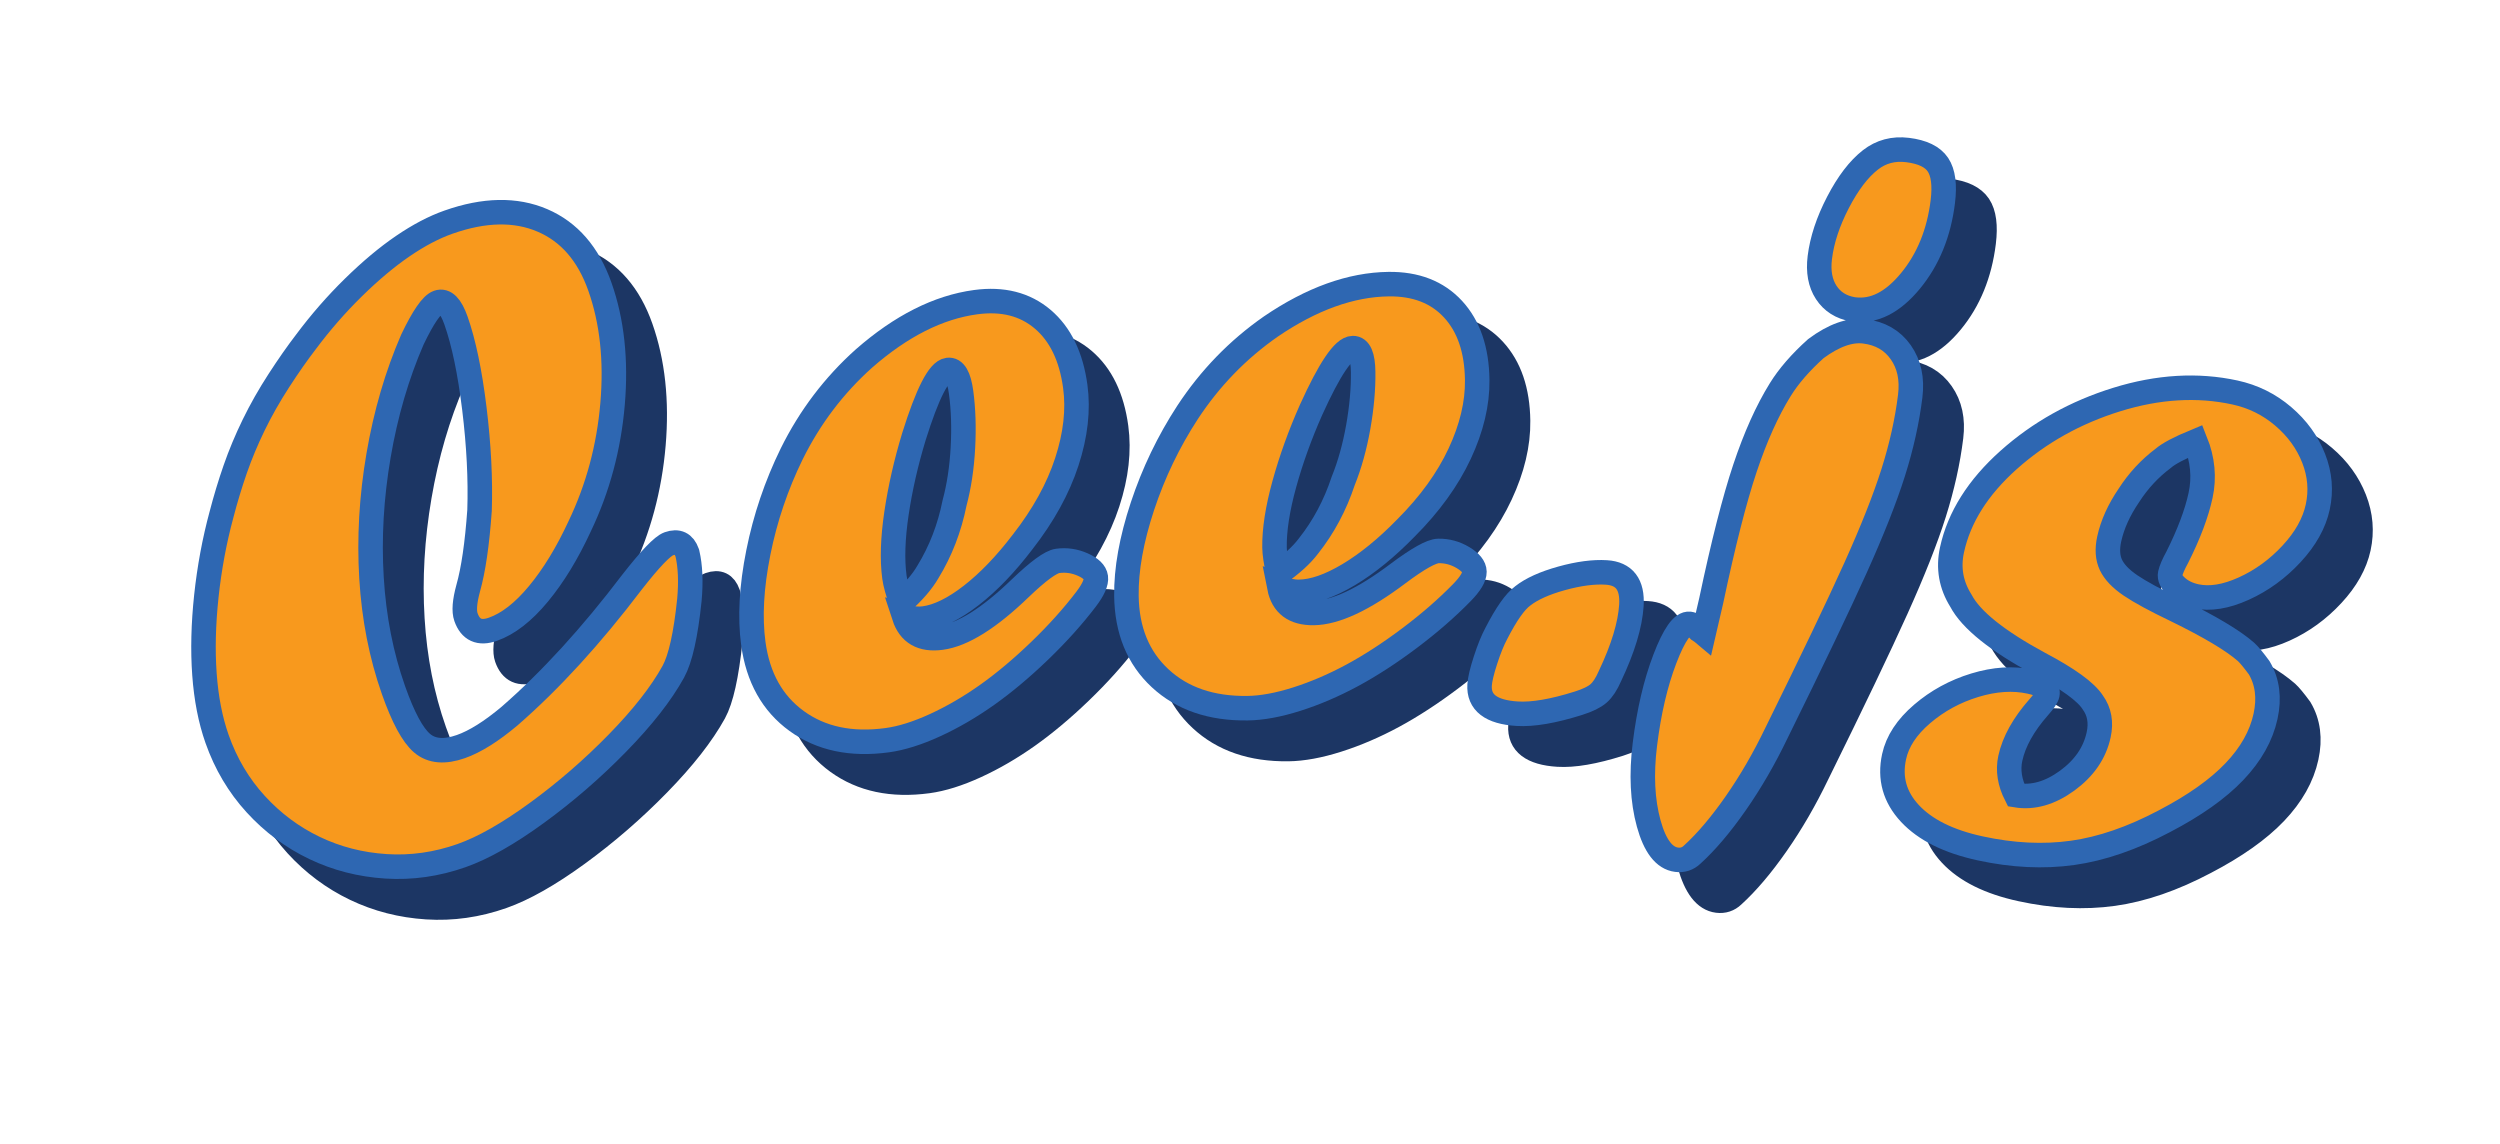 <?xml version="1.0" encoding="utf-8"?>
<!-- Generator: Adobe Illustrator 16.2.0, SVG Export Plug-In . SVG Version: 6.00 Build 0)  -->
<!DOCTYPE svg PUBLIC "-//W3C//DTD SVG 1.1//EN" "http://www.w3.org/Graphics/SVG/1.1/DTD/svg11.dtd">
<svg version="1.1" id="Layer_1" xmlns="http://www.w3.org/2000/svg" xmlns:xlink="http://www.w3.org/1999/xlink" x="0px" y="0px"
	 width="306px" height="140px" viewBox="0 0 306 140" enable-background="new 0 0 306 140" xml:space="preserve">
<g>
	<g>
		<path fill="#1C3664" stroke="#1C3664" stroke-width="3" stroke-miterlimit="10" d="M63.696,67.475
			c0.126-3.806-0.085-7.955-0.632-12.446c-0.548-4.49-1.299-8.091-2.254-10.802c-0.625-1.773-1.356-2.513-2.192-2.219
			c-0.771,0.271-1.816,1.788-3.138,4.548c-1.89,4.353-3.271,9.081-4.144,14.185c-0.873,5.104-1.161,10.106-0.864,15.004
			c0.296,4.899,1.193,9.474,2.69,13.724c1.179,3.347,2.346,5.513,3.502,6.497c1.156,0.985,2.738,1.124,4.746,0.416
			c1.74-0.613,3.728-1.858,5.963-3.737c5.009-4.36,10.005-9.826,14.989-16.397c2.229-2.854,3.729-4.417,4.499-4.689
			c1.104-0.389,1.851-0.031,2.24,1.073l0.035,0.1c0.363,1.565,0.446,3.455,0.248,5.668c-0.443,4.295-1.101,7.235-1.971,8.82
			c-1.47,2.662-3.746,5.572-6.829,8.726c-3.083,3.156-6.376,6.008-9.879,8.559c-3.502,2.551-6.576,4.292-9.22,5.223
			c-3.045,1.073-6.127,1.51-9.244,1.31c-3.118-0.2-6.034-0.95-8.75-2.25c-2.715-1.301-5.114-3.088-7.194-5.365
			c-2.081-2.276-3.658-4.937-4.731-7.983c-0.813-2.309-1.327-4.94-1.54-7.894c-0.213-2.953-0.135-6.15,0.232-9.59
			c0.369-3.439,0.985-6.76,1.851-9.963c0.495-1.904,1.055-3.757,1.681-5.558c0.626-1.8,1.381-3.609,2.265-5.425
			s1.911-3.626,3.081-5.431c1.17-1.804,2.271-3.376,3.303-4.719c1.788-2.398,3.731-4.625,5.829-6.681
			c2.097-2.055,4.116-3.745,6.058-5.069c1.941-1.323,3.798-2.297,5.573-2.922c4.384-1.544,8.215-1.615,11.493-0.212
			c3.278,1.404,5.625,4.113,7.04,8.128c1.486,4.217,2.001,8.992,1.548,14.324c-0.454,5.333-1.797,10.33-4.029,14.991
			c-1.516,3.281-3.197,6.036-5.044,8.267c-1.848,2.231-3.708,3.677-5.582,4.337c-1.64,0.578-2.737,0.081-3.291-1.493
			c-0.259-0.736-0.167-1.917,0.276-3.54C62.944,74.737,63.406,71.564,63.696,67.475z"/>
		<path fill="#1C3664" stroke="#1C3664" stroke-width="3" stroke-miterlimit="10" d="M115.663,80.443
			c0.672,2.057,2.187,2.926,4.542,2.607c2.637-0.357,5.856-2.368,9.656-6.034c2.218-2.126,3.75-3.247,4.594-3.361
			c1.055-0.143,2.077,0.006,3.067,0.444c0.99,0.439,1.526,0.957,1.607,1.555c0.086,0.633-0.313,1.528-1.194,2.686
			c-1.612,2.116-3.51,4.226-5.695,6.33c-2.186,2.104-4.325,3.898-6.415,5.38c-2.091,1.483-4.216,2.719-6.373,3.709
			c-2.158,0.991-4.116,1.604-5.873,1.843c-4.396,0.595-8.082-0.186-11.059-2.343c-2.977-2.156-4.749-5.327-5.316-9.512
			c-0.433-3.199-0.228-6.906,0.616-11.121c0.844-4.213,2.206-8.238,4.085-12.073c2.221-4.49,5.167-8.38,8.84-11.67
			c4.545-3.98,9.104-6.281,13.675-6.899c3.304-0.447,6.04,0.248,8.204,2.085c2.164,1.838,3.494,4.585,3.989,8.241
			c0.386,2.848,0.041,5.921-1.035,9.217c-1.076,3.297-2.88,6.566-5.413,9.809c-2.068,2.715-4.163,4.896-6.284,6.544
			c-2.123,1.648-4.045,2.588-5.768,2.822C117.341,80.806,116.523,80.721,115.663,80.443z M115.329,78.769
			c1.47-1.308,2.553-2.565,3.25-3.77c1.554-2.538,2.641-5.353,3.261-8.444c0.547-2.043,0.887-4.291,1.021-6.744
			c0.133-2.453,0.06-4.716-0.221-6.791c-0.262-1.934-0.797-2.846-1.606-2.737c-1.125,0.152-2.512,2.864-4.162,8.136
			c-0.966,3.175-1.68,6.306-2.139,9.393c-0.46,3.088-0.543,5.705-0.253,7.849C114.579,76.4,114.861,77.436,115.329,78.769z"/>
		<path fill="#1C3664" stroke="#1C3664" stroke-width="3" stroke-miterlimit="10" d="M161.595,76.889
			c0.417,2.124,1.814,3.17,4.192,3.14c2.661-0.034,6.1-1.639,10.318-4.816c2.46-1.841,4.116-2.767,4.968-2.778
			c1.064-0.014,2.061,0.258,2.991,0.813c0.929,0.556,1.398,1.136,1.406,1.739c0.008,0.638-0.496,1.479-1.511,2.521
			c-1.857,1.905-3.997,3.769-6.422,5.591c-2.425,1.823-4.766,3.343-7.021,4.561c-2.255,1.218-4.515,2.187-6.776,2.908
			c-2.262,0.721-4.28,1.092-6.054,1.115c-4.435,0.057-7.999-1.166-10.692-3.669c-2.693-2.502-4.067-5.864-4.121-10.087
			c-0.041-3.228,0.612-6.882,1.962-10.963c1.35-4.08,3.19-7.909,5.522-11.488c2.75-4.187,6.147-7.69,10.192-10.509
			c4.995-3.399,9.799-5.128,14.412-5.188c3.334-0.042,5.965,0.98,7.89,3.066c1.924,2.087,2.911,4.976,2.958,8.665
			c0.037,2.874-0.68,5.882-2.147,9.022c-1.469,3.142-3.656,6.168-6.564,9.08c-2.382,2.444-4.726,4.354-7.032,5.731
			c-2.307,1.378-4.33,2.078-6.068,2.1C163.216,77.454,162.416,77.27,161.595,76.889z M161.467,75.188
			c1.617-1.12,2.846-2.236,3.683-3.347c1.851-2.33,3.271-4.992,4.263-7.985c0.791-1.961,1.401-4.151,1.832-6.57
			c0.43-2.418,0.632-4.674,0.605-6.768c-0.025-1.951-0.445-2.922-1.261-2.912c-1.136,0.015-2.842,2.538-5.12,7.57
			c-1.345,3.034-2.434,6.055-3.264,9.064c-0.832,3.009-1.232,5.596-1.205,7.76C161.01,72.745,161.165,73.808,161.467,75.188z"/>
		<path fill="#1C3664" stroke="#1C3664" stroke-width="3" stroke-miterlimit="10" d="M190.698,92.358
			c-3.197-0.199-4.728-1.375-4.594-3.529c0.042-0.671,0.283-1.684,0.724-3.039c0.441-1.355,0.883-2.444,1.327-3.268
			c1.217-2.369,2.292-3.896,3.227-4.583c1.087-0.854,2.674-1.57,4.761-2.15c2.086-0.578,3.911-0.819,5.474-0.722
			c2.202,0.137,3.224,1.477,3.066,4.019c-0.15,2.401-1.025,5.289-2.625,8.663c-0.417,0.967-0.88,1.674-1.39,2.121
			c-0.509,0.446-1.328,0.847-2.455,1.202C195.121,92.049,192.616,92.478,190.698,92.358z"/>
		<path fill="#1C3664" stroke="#1C3664" stroke-width="3" stroke-miterlimit="10" d="M227.27,47.664
			c2.199-1.623,4.178-2.326,5.936-2.109c1.933,0.239,3.416,1.092,4.448,2.56s1.417,3.257,1.157,5.368
			c-0.374,3.027-1.067,6.142-2.079,9.343c-1.012,3.202-2.553,7.097-4.621,11.686c-2.068,4.589-5.296,11.333-9.683,20.229
			c-1.492,3.104-3.15,5.965-4.975,8.582c-1.825,2.617-3.602,4.712-5.333,6.286c-0.528,0.506-1.161,0.715-1.9,0.623
			c-1.515-0.187-2.655-1.668-3.419-4.444c-0.765-2.776-0.921-5.995-0.469-9.657c0.496-4.014,1.311-7.506,2.447-10.477
			c1.135-2.97,2.143-4.401,3.024-4.292c0.352,0.043,0.748,0.307,1.189,0.791c0.131,0.088,0.23,0.154,0.297,0.197
			c0.065,0.044,0.147,0.108,0.245,0.191c0.148-0.625,0.305-1.321,0.472-2.087c0.166-0.766,0.318-1.426,0.459-1.981
			c1.464-6.933,2.835-12.314,4.113-16.143s2.718-7.038,4.323-9.628C223.925,51.041,225.382,49.361,227.27,47.664z M231.788,42.859
			c-1.436-0.249-2.521-0.937-3.257-2.064c-0.737-1.128-0.999-2.554-0.785-4.28c0.265-2.147,1.007-4.397,2.228-6.75
			c1.22-2.351,2.542-4.083,3.967-5.194c1.306-1.019,2.821-1.421,4.546-1.208c1.831,0.226,3.07,0.827,3.719,1.8
			c0.648,0.974,0.846,2.482,0.594,4.524c-0.474,3.838-1.794,7.072-3.96,9.7c-2.167,2.628-4.464,3.792-6.894,3.492L231.788,42.859z"
			/>
		<path fill="#1C3664" stroke="#1C3664" stroke-width="3" stroke-miterlimit="10" d="M251.771,102.334
			c2.067,0.341,4.147-0.251,6.24-1.774c2.093-1.524,3.381-3.395,3.864-5.614c0.332-1.525,0.092-2.848-0.717-3.969
			c-0.841-1.308-3.02-2.89-6.539-4.745c-5.166-2.793-8.366-5.36-9.6-7.699c-1.213-1.934-1.579-4.01-1.096-6.229
			c0.867-3.987,3.182-7.659,6.945-11.017c3.762-3.357,8.174-5.82,13.235-7.388c5.063-1.568,9.881-1.854,14.457-0.858
			c2.219,0.482,4.188,1.455,5.902,2.918c1.715,1.462,2.959,3.176,3.729,5.141c0.771,1.965,0.938,3.954,0.5,5.964
			c-0.43,1.977-1.498,3.887-3.207,5.729c-1.707,1.844-3.66,3.262-5.854,4.255c-2.197,0.993-4.143,1.305-5.842,0.936
			c-0.971-0.211-1.768-0.603-2.387-1.173c-0.621-0.571-0.877-1.098-0.771-1.584c0.105-0.485,0.398-1.166,0.879-2.042
			c1.412-2.815,2.359-5.333,2.842-7.552c0.475-2.185,0.266-4.39-0.629-6.619c-1.957,0.809-3.27,1.501-3.939,2.081
			c-1.65,1.237-3.049,2.747-4.199,4.528c-1.227,1.801-2.031,3.584-2.416,5.35c-0.271,1.248-0.201,2.306,0.211,3.175
			s1.211,1.706,2.396,2.51c1.188,0.804,3.031,1.804,5.529,3.002c4.168,2.034,7.043,3.75,8.627,5.148
			c0.363,0.333,0.895,0.976,1.596,1.927c1.008,1.708,1.266,3.691,0.775,5.945c-0.521,2.394-1.793,4.651-3.814,6.771
			c-2.023,2.121-4.879,4.143-8.564,6.065c-3.939,2.085-7.688,3.377-11.247,3.875c-3.559,0.497-7.33,0.313-11.316-0.555
			c-3.849-0.837-6.708-2.258-8.578-4.263c-1.87-2.005-2.518-4.325-1.945-6.959c0.407-1.873,1.548-3.612,3.423-5.22
			c1.875-1.607,4.027-2.782,6.458-3.524c2.43-0.742,4.686-0.887,6.766-0.434c1.561,0.339,2.266,0.856,2.115,1.549
			c-0.076,0.347-0.427,0.87-1.051,1.569c-1.879,2.133-3.042,4.222-3.486,6.268C250.747,99.279,250.982,100.782,251.771,102.334z"/>
	</g>
	<g>
		<g>
			<path fill="#F8991D" stroke="#2E67B2" stroke-width="3" stroke-miterlimit="10" d="M58.696,62.475
				c0.126-3.806-0.085-7.955-0.632-12.446c-0.548-4.49-1.299-8.091-2.254-10.802c-0.625-1.773-1.356-2.513-2.192-2.219
				c-0.771,0.271-1.816,1.788-3.138,4.548c-1.89,4.353-3.271,9.081-4.144,14.185c-0.873,5.104-1.161,10.106-0.864,15.004
				c0.296,4.899,1.193,9.474,2.69,13.724c1.179,3.347,2.346,5.513,3.502,6.497c1.156,0.985,2.738,1.124,4.746,0.416
				c1.74-0.613,3.728-1.858,5.963-3.737c5.009-4.36,10.005-9.826,14.989-16.397c2.229-2.854,3.729-4.417,4.499-4.689
				c1.104-0.389,1.851-0.031,2.24,1.073l0.035,0.1c0.363,1.565,0.446,3.455,0.248,5.668c-0.443,4.295-1.101,7.235-1.971,8.82
				c-1.47,2.662-3.746,5.572-6.829,8.726c-3.083,3.156-6.376,6.008-9.879,8.559c-3.502,2.551-6.576,4.292-9.22,5.223
				c-3.045,1.073-6.127,1.51-9.244,1.31c-3.118-0.2-6.034-0.95-8.75-2.25c-2.715-1.301-5.114-3.088-7.194-5.365
				c-2.081-2.276-3.658-4.937-4.731-7.983c-0.813-2.309-1.327-4.94-1.54-7.894c-0.213-2.953-0.135-6.15,0.232-9.59
				c0.369-3.439,0.985-6.76,1.851-9.963c0.495-1.904,1.055-3.757,1.681-5.558c0.626-1.8,1.381-3.609,2.265-5.425
				s1.911-3.626,3.081-5.431c1.17-1.804,2.271-3.376,3.303-4.719c1.788-2.398,3.731-4.625,5.829-6.681
				c2.097-2.055,4.116-3.745,6.058-5.069c1.941-1.323,3.798-2.297,5.573-2.922c4.384-1.544,8.215-1.615,11.493-0.212
				c3.278,1.404,5.625,4.113,7.04,8.128c1.486,4.217,2.001,8.992,1.548,14.324c-0.454,5.333-1.797,10.33-4.029,14.991
				c-1.516,3.281-3.197,6.036-5.044,8.267c-1.848,2.231-3.708,3.677-5.582,4.337c-1.64,0.578-2.737,0.081-3.291-1.493
				c-0.259-0.736-0.167-1.917,0.276-3.54C57.944,69.737,58.406,66.564,58.696,62.475z"/>
			<path fill="#F8991D" stroke="#2E67B2" stroke-width="3" stroke-miterlimit="10" d="M110.663,75.443
				c0.672,2.057,2.187,2.926,4.542,2.607c2.637-0.357,5.856-2.368,9.656-6.034c2.218-2.126,3.75-3.247,4.594-3.361
				c1.055-0.143,2.077,0.006,3.067,0.444c0.99,0.439,1.526,0.957,1.607,1.555c0.086,0.633-0.313,1.528-1.194,2.686
				c-1.612,2.116-3.51,4.226-5.695,6.33c-2.186,2.104-4.325,3.898-6.415,5.38c-2.091,1.483-4.216,2.719-6.373,3.709
				c-2.158,0.991-4.116,1.604-5.873,1.843c-4.396,0.595-8.082-0.186-11.059-2.343c-2.977-2.156-4.749-5.327-5.316-9.512
				c-0.433-3.199-0.228-6.906,0.616-11.121c0.844-4.213,2.206-8.238,4.085-12.073c2.221-4.49,5.167-8.38,8.84-11.67
				c4.545-3.98,9.104-6.281,13.675-6.899c3.304-0.447,6.04,0.248,8.204,2.085c2.164,1.838,3.494,4.585,3.989,8.241
				c0.386,2.848,0.041,5.921-1.035,9.217c-1.076,3.297-2.88,6.566-5.413,9.809c-2.068,2.715-4.163,4.896-6.284,6.544
				c-2.123,1.648-4.045,2.588-5.768,2.822C112.341,75.806,111.523,75.721,110.663,75.443z M110.329,73.769
				c1.47-1.308,2.553-2.565,3.25-3.77c1.554-2.538,2.641-5.353,3.261-8.444c0.547-2.043,0.887-4.291,1.021-6.744
				c0.133-2.453,0.06-4.716-0.221-6.791c-0.262-1.934-0.797-2.846-1.606-2.737c-1.125,0.152-2.512,2.864-4.162,8.136
				c-0.966,3.175-1.68,6.306-2.139,9.393c-0.46,3.088-0.543,5.705-0.253,7.849C109.579,71.4,109.861,72.436,110.329,73.769z"/>
			<path fill="#F8991D" stroke="#2E67B2" stroke-width="3" stroke-miterlimit="10" d="M156.595,71.889
				c0.417,2.124,1.814,3.17,4.192,3.14c2.661-0.034,6.1-1.639,10.318-4.816c2.46-1.841,4.116-2.767,4.968-2.778
				c1.064-0.014,2.061,0.258,2.991,0.813c0.929,0.556,1.398,1.136,1.406,1.739c0.008,0.638-0.496,1.479-1.511,2.521
				c-1.857,1.905-3.997,3.769-6.422,5.591c-2.425,1.823-4.766,3.343-7.021,4.561c-2.255,1.218-4.515,2.187-6.776,2.908
				c-2.262,0.721-4.28,1.092-6.054,1.115c-4.435,0.057-7.999-1.166-10.692-3.669c-2.693-2.502-4.067-5.864-4.121-10.087
				c-0.041-3.228,0.612-6.882,1.962-10.963c1.35-4.08,3.19-7.909,5.522-11.488c2.75-4.187,6.147-7.69,10.192-10.509
				c4.995-3.399,9.799-5.128,14.412-5.188c3.334-0.042,5.965,0.98,7.89,3.066c1.924,2.087,2.911,4.976,2.958,8.665
				c0.037,2.874-0.68,5.882-2.147,9.022c-1.469,3.142-3.656,6.168-6.564,9.08c-2.382,2.444-4.726,4.354-7.032,5.731
				c-2.307,1.378-4.33,2.078-6.068,2.1C158.216,72.454,157.416,72.27,156.595,71.889z M156.467,70.188
				c1.617-1.12,2.846-2.236,3.683-3.347c1.851-2.33,3.271-4.992,4.263-7.985c0.791-1.961,1.401-4.151,1.832-6.57
				c0.43-2.418,0.632-4.674,0.605-6.768c-0.025-1.951-0.445-2.922-1.261-2.912c-1.136,0.015-2.842,2.538-5.12,7.57
				c-1.345,3.034-2.434,6.055-3.264,9.064c-0.832,3.009-1.232,5.596-1.205,7.76C156.01,67.745,156.165,68.808,156.467,70.188z"/>
			<path fill="#F8991D" stroke="#2E67B2" stroke-width="3" stroke-miterlimit="10" d="M185.698,87.358
				c-3.197-0.199-4.728-1.375-4.594-3.529c0.042-0.671,0.283-1.684,0.724-3.039c0.441-1.355,0.883-2.444,1.327-3.268
				c1.217-2.369,2.292-3.896,3.227-4.583c1.087-0.854,2.674-1.57,4.761-2.15c2.086-0.578,3.911-0.819,5.474-0.722
				c2.202,0.137,3.224,1.477,3.066,4.019c-0.15,2.401-1.025,5.289-2.625,8.663c-0.417,0.967-0.88,1.674-1.39,2.121
				c-0.509,0.446-1.328,0.847-2.455,1.202C190.121,87.049,187.616,87.478,185.698,87.358z"/>
			<path fill="#F8991D" stroke="#2E67B2" stroke-width="3" stroke-miterlimit="10" d="M222.27,42.664
				c2.199-1.623,4.178-2.326,5.936-2.109c1.933,0.239,3.416,1.092,4.448,2.56s1.417,3.257,1.157,5.368
				c-0.374,3.027-1.067,6.142-2.079,9.343c-1.012,3.202-2.553,7.097-4.621,11.686c-2.068,4.589-5.296,11.333-9.683,20.229
				c-1.492,3.104-3.15,5.965-4.975,8.582c-1.825,2.617-3.602,4.712-5.333,6.286c-0.528,0.506-1.161,0.715-1.9,0.623
				c-1.515-0.187-2.655-1.668-3.419-4.444c-0.765-2.776-0.921-5.995-0.469-9.657c0.496-4.014,1.311-7.506,2.447-10.477
				c1.135-2.97,2.143-4.401,3.024-4.292c0.352,0.043,0.748,0.307,1.189,0.791c0.131,0.088,0.23,0.154,0.297,0.197
				c0.065,0.044,0.147,0.108,0.245,0.191c0.148-0.625,0.305-1.321,0.472-2.087c0.166-0.766,0.318-1.426,0.459-1.981
				c1.464-6.933,2.835-12.314,4.113-16.143s2.718-7.038,4.323-9.628C218.925,46.041,220.382,44.361,222.27,42.664z M226.788,37.859
				c-1.436-0.249-2.521-0.937-3.257-2.064c-0.737-1.128-0.999-2.554-0.785-4.28c0.265-2.147,1.007-4.397,2.228-6.75
				c1.22-2.351,2.542-4.083,3.967-5.194c1.306-1.019,2.821-1.421,4.546-1.208c1.831,0.226,3.07,0.827,3.719,1.8
				c0.648,0.974,0.846,2.482,0.594,4.524c-0.474,3.838-1.794,7.072-3.96,9.7c-2.167,2.628-4.464,3.792-6.894,3.492L226.788,37.859z"
				/>
			<path fill="#F8991D" stroke="#2E67B2" stroke-width="3" stroke-miterlimit="10" d="M246.771,97.334
				c2.068,0.341,4.148-0.251,6.241-1.774c2.093-1.524,3.381-3.395,3.863-5.614c0.332-1.525,0.093-2.848-0.717-3.969
				c-0.841-1.308-3.02-2.89-6.538-4.745c-5.166-2.793-8.366-5.36-9.6-7.699c-1.213-1.934-1.579-4.01-1.096-6.229
				c0.867-3.987,3.182-7.659,6.944-11.017c3.762-3.357,8.174-5.82,13.236-7.388c5.062-1.568,9.88-1.854,14.457-0.858
				c2.219,0.482,4.188,1.455,5.902,2.918c1.715,1.462,2.959,3.176,3.729,5.141c0.771,1.965,0.938,3.954,0.5,5.964
				c-0.43,1.977-1.498,3.887-3.207,5.729c-1.707,1.844-3.66,3.262-5.854,4.255c-2.197,0.993-4.143,1.305-5.842,0.936
				c-0.971-0.211-1.768-0.603-2.387-1.173c-0.621-0.571-0.877-1.098-0.771-1.584c0.105-0.485,0.398-1.166,0.879-2.042
				c1.412-2.815,2.359-5.333,2.842-7.552c0.475-2.185,0.266-4.39-0.629-6.619c-1.957,0.809-3.27,1.501-3.939,2.081
				c-1.65,1.237-3.049,2.747-4.199,4.528c-1.227,1.801-2.032,3.584-2.417,5.35c-0.271,1.248-0.201,2.306,0.211,3.175
				s1.211,1.706,2.397,2.51c1.188,0.804,3.031,1.804,5.529,3.002c4.168,2.034,7.043,3.75,8.627,5.148
				c0.363,0.333,0.895,0.976,1.596,1.927c1.008,1.708,1.266,3.691,0.775,5.945c-0.521,2.394-1.793,4.651-3.814,6.771
				c-2.023,2.121-4.879,4.143-8.564,6.065c-3.939,2.085-7.688,3.377-11.247,3.875c-3.559,0.497-7.331,0.313-11.317-0.555
				c-3.849-0.837-6.708-2.258-8.578-4.263c-1.87-2.005-2.518-4.325-1.945-6.959c0.407-1.873,1.548-3.612,3.423-5.22
				c1.875-1.607,4.027-2.782,6.458-3.524c2.43-0.742,4.687-0.887,6.766-0.434c1.561,0.339,2.266,0.856,2.115,1.549
				c-0.076,0.347-0.427,0.87-1.051,1.569c-1.879,2.133-3.042,4.222-3.487,6.268C245.747,94.279,245.982,95.782,246.771,97.334z"/>
		</g>
	</g>
</g>
</svg>
